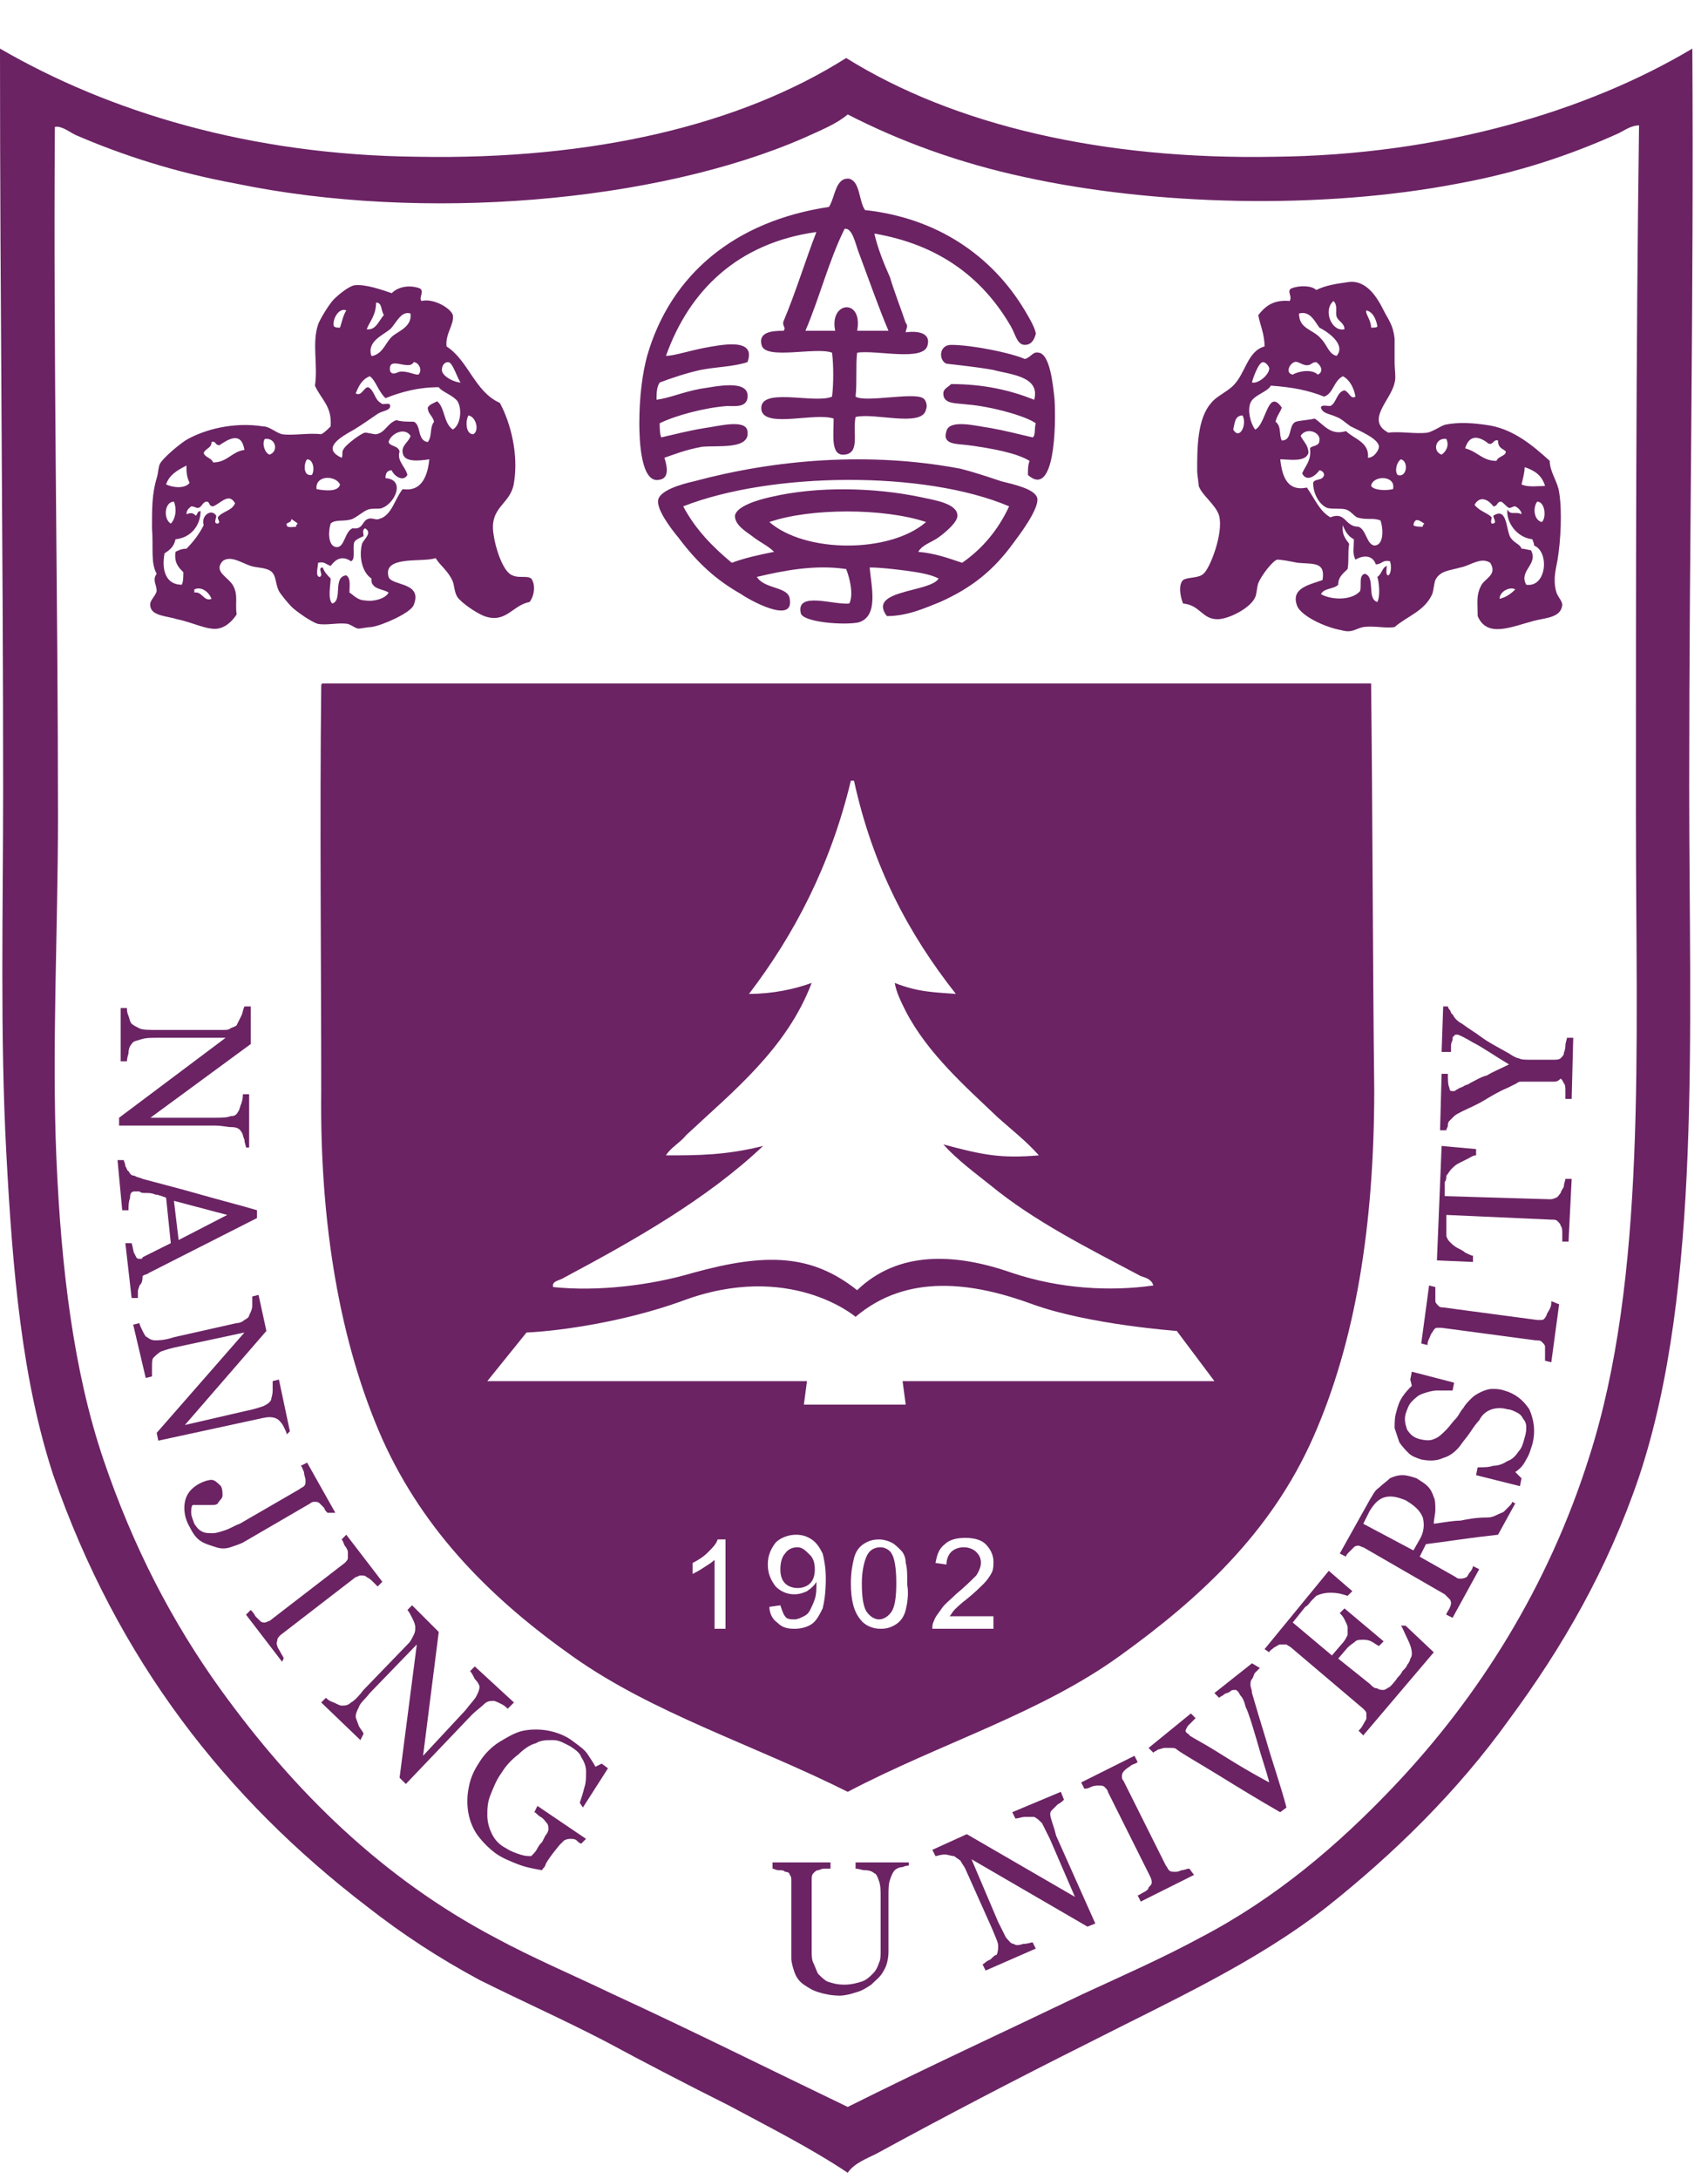 <svg xmlns="http://www.w3.org/2000/svg" xml:space="preserve" viewBox="0 0 109 139">
  <style>
    .st0{fill-rule:evenodd;clip-rule:evenodd}.st0,.st1{fill:#6b2364}
  </style>
  <path d="M0 3.1c6.9 4 15.9 6.8 26.7 6.9 11.1.2 20.5-2 27.3-6.3C60.9 8 70.4 10.2 81.3 10c10.6-.1 20-2.9 26.7-6.9.1 15.9-.2 31.1-.2 47 0 15.7.8 32.1-3.2 44.1-2 5.9-4.9 10.9-8.3 15.5-3.3 4.6-7.4 8.6-11.7 12-4.5 3.5-9.8 5.9-15.1 8.6-4.6 2.3-9.2 4.7-13.6 7.1-.6.3-1.4.6-1.8 1.2-2.4-1.6-5-2.9-7.6-4.3-2.6-1.3-5.3-2.7-7.9-4.1-2.7-1.4-5.4-2.6-8-3.9-2.6-1.4-4.9-2.9-7.2-4.7-9-6.9-15.9-15.7-20-27.5-2-6.1-2.6-13-3-20.6C0 66 .2 58.1.2 50.4.2 34.6 0 19.2 0 3.3v-.2zm51.3 5.7C41.9 12.9 27 14.2 15 11.7 11.2 11 7.8 9.9 4.8 8.6c-.4-.2-.9-.6-1.3-.5-.1 14.7.2 29.9.2 44 0 7.3-.4 14.8-.1 21.8.3 7 1.1 13.6 3 19.2s4.4 10.4 7.5 14.7c4.7 6.5 10.3 12 17.5 15.8 2.4 1.3 5 2.4 7.5 3.6 5 2.3 10 4.8 15 7.2 5-2.5 10-4.8 15-7.2 2.6-1.2 5.1-2.3 7.5-3.6 4.8-2.5 8.8-5.9 12.4-9.7 5.4-5.7 9.8-12.7 12.4-20.9 3.7-11.5 3-26.1 3-40.9 0-14.9 0-29.5.2-44.1-.5 0-.9.3-1.3.5-3.1 1.4-6.4 2.5-10.2 3.2-8.8 1.7-19.5 1.4-27.7-.4-4.2-.9-8-2.3-11.3-4-.7.6-1.7 1-2.8 1.5z" class="st0"/>
  <path d="M55.2 13.4c4.6.5 8.1 2.9 10.2 6.4.3.5.7 1.2.7 1.5-.1.4-.3.7-.7.7-.5 0-.6-.7-.9-1.2-1.8-3.1-4.6-5.2-8.7-5.9.2.9.6 1.9 1 2.8.3 1 .7 2 1 2.9.2.2 0 .4 0 .6.7-.1 1.6 0 1.4.8-.2 1.1-3.3.3-4.5.5-.1.8 0 1.9-.1 2.8.6.4 3.7-.3 4.3.1.2.1.3.5.2.7-.2 1.2-3.3.2-4.5.5-.2 1 .3 2.3-.7 2.4-.9.1-.7-1.2-.7-2.3-1.2-.4-4.3.6-4.6-.5-.3-1.6 3.4-.4 4.5-.9.1-.8.1-2 0-2.8-1-.4-4.3.5-4.5-.5-.2-.8.6-.9 1.4-.9.2-.2-.1-.3 0-.6.8-1.9 1.4-3.9 2.1-5.7-5 .7-8.1 3.7-9.6 7.9.5 0 1.4-.3 2.4-.5 1.1-.2 3.4-.7 2.8.9-.9.3-2 .3-3 .5-.9.2-1.8.5-2.6.8-.2.3-.2.7-.2 1.1.8-.1 1.7-.5 2.8-.7.8-.1 3.2-.7 3 .6-.1.6-.8.5-1.3.5-1.4.1-3.3.6-4.3 1.1 0 .2 0 .7.1.9.9-.2 1.6-.4 2.8-.6.8-.1 2.6-.6 2.7.2.2 1.2-1.9.9-2.9 1-1.1.2-1.8.5-2.4.7.2.6.3 1.3-.3 1.4-1.2.3-1.3-2.5-1.3-3.6 0-1.7.2-3.2.5-4.3 1.5-5.2 5.6-8.6 11.6-9.5.4-.6.4-1.9 1.3-1.8.7.2.6 1.4 1 2zm-.4 2.7c-.2-.5-.4-1.6-.9-1.5-1 2-1.6 4.4-2.5 6.5h1.9c-.4-1.9 1.8-2.1 1.4 0h2c-.6-1.4-1.3-3.4-1.9-5zm-28 2.3c.3.2-.1.6.1.8.8-.2 1.9.5 2 .9.1.6-.5 1.2-.4 2 1.4.9 1.8 2.9 3.4 3.6.7 1.3 1.2 3.3.9 5.1-.2 1.4-1.6 1.5-1.3 3.3.1.8.6 2.4 1.2 2.6.4.2.9 0 1.2.2.3.4.2 1.1-.1 1.5-1.1.2-1.5 1.4-2.9.9-.5-.2-1.4-.8-1.7-1.2-.2-.3-.2-.7-.3-1-.3-.7-.8-1-1.1-1.5-.8.3-3.4-.2-3 1.2.2.6 2.2.3 1.6 1.8-.2.5-2 1.3-2.7 1.4-.2 0-.7.1-.8.1-.2 0-.4-.2-.7-.3-.6-.1-1.3.1-1.9 0-.4-.1-1.4-.8-1.7-1.1-.2-.2-.7-.8-.8-1-.3-.6-.1-1.2-.8-1.4-.3-.1-.7-.1-1-.2-.6-.2-1.3-.7-1.8-.3-.6.7.4 1 .7 1.6.3.6.1 1 .2 1.8-.2.3-.6.8-1.2.9-.7.1-1.6-.4-2.6-.6-.6-.2-1.6-.2-1.7-.8-.1-.4.3-.6.4-1 0-.4-.3-.7 0-1.1-.4-.7-.2-1.7-.3-2.9 0-1.3 0-2.2.3-3.2.1-.3.1-.7.2-.9.2-.4 1.4-1.4 1.8-1.6 1.1-.6 2.9-1.1 4.8-.8.4 0 .8.4 1.2.5.7.1 1.7-.1 2.5 0 .2-.1.4-.3.6-.5.1-1.3-.6-1.7-1-2.6.2-1.3-.2-2.7.2-3.9.1-.3.7-1.3 1-1.6.3-.3.9-.8 1.3-.9.7-.1 1.8.3 2.4.5.5-.5 1.3-.5 1.8-.3zM23.4 21c.6.1.8-.6 1.1-.9-.2-.3-.1-.8-.5-.8 0 .8-.4 1.2-.6 1.7zm-2.1-.2c.1.1.2.1.4.1.1-.3.2-.8.4-1.1-.5-.2-.9.6-.8 1zm3.6.2c-.5.4-1.5.8-1.2 1.7h.1c.7-.2.8-.9 1.3-1.3.4-.3 1.2-.6 1.1-1.4-.6-.2-.9.6-1.3 1zm0 2.7.1.1c.2.1.4-.1.6-.1.5 0 .8.2 1.1.2.3-.3 0-.8-.3-.8-.3.6-1.7-.5-1.5.6zm3.7-.6c-.3 0-.4.3-.4.5 0 .4.8.8 1.2.8-.2-.2-.5-1.3-.8-1.3zm-5 .9c-.5.2-.7.6-.9 1.1.4.2.5-.4.8-.4.4.2.4.8.8 1 .1.2.6-.1.6.2 0 .3-.5.3-.8.5-.3.2-1 .7-1.5 1-.9.5-2.1 1.2-.8 1.8.1-.1 0-.4.1-.5.1-.3 1.2-1.1 1.4-1.1.2 0 .5.1.7.1.6-.1.7-.7 1.3-.9.3.1.7.1 1.1.1.5.2.2 1.2.9 1.3.3-.4.1-.9.4-1.3-.1-.4-.4-.5-.4-.9.1-.2.4-.3.6-.4.5.4.4 1.4 1 1.8.5-.3.6-1.3.3-1.8-.3-.4-1-.6-1.2-.9-1.3 0-2.4.3-3.4.7-.5-.5-.6-1.1-1-1.4zm6.6 3.7c.4-.2.2-1.1-.3-1.2-.2.3-.2 1.2.3 1.2zm-5.4.5c.1.3.6.2.7.6-.2.6.4 1 .5 1.5-.3.5-.9 0-1-.3-.3 0-.4.2-.4.5 1.3.1.6 1.6-.2 1.9-.2.1-.6 0-.9.1-.3.1-.6.4-1 .6-.5.2-1.1 0-1.4.3-.2.7-.1 1.5.4 1.5s.5-1 1-1.2c.7.1.6-.5 1-.6.2-.1.5.1.7 0 .8-.2 1-1.3 1.5-1.9 1.3.2 1.6-1 1.7-1.9-.7.1-1.6.2-1.7-.4-.1-.5.4-.7.5-1.1-.4-.6-1.3-.1-1.4.4zm-10.8.2c-.3 0-.2-.3-.5-.2 0 .4-.4.4-.5.7.1.3.5.3.6.6.9 0 1.2-.7 2-.8-.2-1.2-1-.7-1.6-.3zm2.9-.4c-.2.3 0 .9.3 1 .6-.2.4-1.1-.3-1zm3 2.3c.2-.3.1-1-.3-1-.2.2-.3 1.1.3 1zm-9.3.6c.4.2 1.2.3 1.5-.1-.2-.4-.2-.7-.2-1.1-.6.3-1.1.6-1.3 1.2zm9.6.3c.5.1 1.4.2 1.5-.3-.3-.6-1.6-.6-1.5.3zm-6.6 1.1c-.3 0-.2-.3-.4-.3-.3 0-.3.4-.6.4-.1 0-.2-.1-.4-.1-.1.1-.3.2-.3.5.3-.1.4-.1.6.1.1-.1.1-.3.3-.3 0 .9-.6 1.7-1.6 1.8-.1.5-.4.7-.7.9-.2 1.1.1 2 1.1 2 .1-.2.1-.5.1-.8-.3-.3-.6-.6-.5-1.3.2-.1.4-.2.7-.2.4-.4.8-.9 1.1-1.5-.2-.6.5-1.1.8-.6 0 .2-.2.5.1.5.2-.1 0-.2 0-.4.3-.4.9-.4 1.1-.9-.4-.7-.9 0-1.4.2zm-2.7 1.1c.3-.3.4-.9.2-1.4-.6 0-.7 1.1-.2 1.4zm7.4.1c0 .2.5.1.6.1 0-.1 0-.1.1-.2-.1-.1-.3-.2-.4-.3 0 .3-.4.2-.3.4zm4.9.7c-.2.1-.5.2-.6.4-.1.4.1 1.1-.2 1.2-.6-.4-1-.1-1.3.3-.3-.1-.4-.3-.8-.2 0 .2-.2.9.1.9.3-.1-.2-.6.2-.6.1.3.3.5.5.7 0 .4-.2 1.3.1 1.6.7-.2 0-1.7.9-1.8.3.2.2.7.2 1.1.2.1.5.5 1 .5.5.1 1.3-.1 1.5-.5-.3-.2-.8-.2-1-.5-.1-.1-.1-.3-.1-.4-.6-.4-.8-1.4-.6-2.2.1-.3.7-.7.2-1-.2.1-.1.3-.1.5zm-10.8 3.4v.2c.5-.1.6.6 1.1.4-.2-.5-.7-.8-1.1-.6zm82.7-1.7c-.6-.4-1.3.2-1.9.3-.7.2-1.3.2-1.6.8-.1.3-.1.6-.2.9-.5 1.1-1.6 1.4-2.4 2.1-.6.1-1.3-.1-2 0-.5.1-.7.4-1.4.2-1.1-.2-2.5-.9-2.8-1.5-.5-1.2.8-1.4 1.6-1.7.2-1.2-.6-1-1.6-1.1-.5-.1-1-.2-1.3-.2-.3.1-1 1-1.2 1.5-.1.3-.1.7-.2.9-.3.7-1.7 1.4-2.4 1.4-1 0-1.1-.9-2.2-1-.2-.5-.3-1.2 0-1.5.3-.2 1-.1 1.3-.4.4-.3 1.3-2.6 1-3.7-.2-.7-1.1-1.3-1.3-1.9 0-.2-.1-.7-.1-1 0-1.4 0-3.3.9-4.3.3-.4 1-.7 1.4-1.1.8-.8.9-2.2 2-2.5 0-.8-.3-1.4-.4-2 .4-.5.9-1 2-.9.2-.3-.2-.6.1-.8.5-.2 1.3-.2 1.6.1.6-.3 1.3-.4 2-.5 1.2-.2 1.9 1 2.3 1.8.3.6.6.9.7 1.8v1.5c0 .5.1 1 0 1.3-.2 1.1-1.9 2.4-.4 3.2.8-.1 1.7.1 2.5 0 .4-.1.8-.4 1.1-.5.9-.2 1.9-.1 2.6 0 1.7.2 3 1.3 4.1 2.3 0 .7.5 1.3.6 2 .2 1.2.1 3.1-.1 4.3-.1.6-.3 1.2-.1 2 .1.4.4.6.4.9-.1.8-1 .8-1.8 1-1.5.4-3 1.1-3.6-.3 0-.9-.1-1.3.2-1.9.2-.5 1.1-.7.6-1.5zM85.8 21c0-.4-.4-.5-.5-.8-.1-.3.1-.7-.2-1-.7.6-.1 2 .7 1.8zm1.7-.1c.2 0 .4 0 .4-.1-.1-.5-.3-.9-.7-1-.1.2.3.6.3 1.1zm-4.6-.9c0 1 .9 1 1.4 1.6.4.4.5 1 1 1.1.6-.7-.5-1.5-1.1-1.8-.3-.4-.6-1.1-1.3-.9zM81 23.5c0-.1-.2-.4-.4-.4-.3 0-.7 1.2-.7 1.3.4.1 1.1-.5 1.1-.9zm2.4-.2c-.3 0-.6-.3-.8-.2-.3.1-.6.7-.1.8.3-.2 1.2-.4 1.6 0 .4-.2.2-.6-.1-.8-.3 0-.3.2-.6.2zm2.3.7c-.6.3-.6 1.1-1.2 1.3-1-.4-2-.6-3.4-.7-.2.4-1.1.6-1.3 1.1-.2.5 0 1.3.3 1.7.7-.3.8-2.7 1.7-1.4-.1.3-.3.5-.4.9.4.3.2.8.4 1.2.7 0 .4-1 .9-1.2.4-.1.8-.1 1.2-.2.6.4 1 1.1 2 .8.5.5 1.5.7 1.4 1.7.4 0 .7-.5.7-.7 0-.5-1.2-1-1.8-1.3-.3-.2-.6-.5-.9-.6-.4-.2-.9-.2-1-.6 0-.2.4-.1.6-.1.4-.2.4-.9.9-1 .3.1.4.6.7.4-.1-.6-.4-1.1-.8-1.3zm-7 3.4c.4.7.9-.3.6-.9-.5 0-.5.5-.6.9zm4.3.4c.2.4.5.6.5 1.1-.2.6-1.2.4-1.8.4.1.8.3 2.1 1.7 1.8.5.7.8 1.5 1.5 1.9 1-.4.9.6 1.8.6.5.2.5 1.1 1 1.2.6 0 .6-1 .4-1.6-.5-.2-.9 0-1.5-.2-.2-.1-.4-.4-.7-.5-.4-.1-.8 0-1.2-.1-.5-.2-.9-.9-.9-1.6.1-.3.6-.1.7-.5 0-.2-.2-.3-.3-.3-.2.3-.8.8-1.1.2.2-.5.6-.8.5-1.6.1-.2.6-.1.6-.5.1-.5-.8-.9-1.2-.3zm10.5.8c.8.2 1.1.8 2 .8.1-.3.6-.3.6-.6-.2-.2-.5-.2-.5-.7-.3-.1-.3.3-.6.2-.5-.4-1.2-.7-1.5.3zM92 29c.3-.2.5-.6.3-1-.7-.1-.9.8-.3 1zm-2.6.3c-.3.2-.4.8-.2 1 .6.2.7-.9.2-1zm7.7 1.6c.4.2 1.1.1 1.5.1-.2-.7-.7-1-1.3-1.2 0 .3-.1.7-.2 1.1zm-9.6.1c.2.3 1 .3 1.4.2.2-.9-1.3-.9-1.4-.2zm6.6 1.2c.3.4.8.5 1.1.8 0 .1-.1.3 0 .4.4 0 .1-.3.1-.5.9-.6.8.9 1.1 1.4.3.4.6.4.7.7.2 0 .5.1.6.1.5.9-.8 1.3-.3 2.2 1.3.2 1.5-2.1.5-2.5 0-.2-.1-.3-.1-.4-1-.1-1.7-1.1-1.6-1.9.2.4.5.1.9.3 0-.2-.2-.4-.4-.5-.2 0-.2.1-.4.1-.2-.1-.3-.3-.5-.4-.3 0-.2.3-.5.3-.2-.3-.8-.8-1.2-.1zm4.3 1.1c.3-.3.2-1.3-.3-1.3-.3.4-.2 1.2.3 1.3zm-8.2.2c.1.1.4.1.6.1 0-.1 0-.1.1-.2-.2-.1-.6-.5-.7.1zm-4.1 1.2c-.1.6 0 1-.1 1.6-.3.3-.6.5-.6 1-.3.3-.9.2-1.1.6.7.4 2 .4 2.5-.2.1-.4-.1-1 .3-1.1.7.2.1 1.6.8 1.8.2-.4.1-1.3 0-1.6.3-.2.3-.6.6-.7 0 .2-.1.6.1.6.2-.1.2-.7.1-.9-.5-.1-.5.2-.9.2-.2-.6-.8-.6-1.3-.3-.2-.4-.1-.7-.1-1.3-.4-.2-.6-.6-.7-.9-.1.7.3 1 .4 1.2zm9.6 3.5c.4-.1.7-.3 1-.6-.3-.2-1 .1-1 .6z" class="st0"/>
  <path d="M65.4 22.9c.4-.1.5-.5.9-.4.7.1.9 2 1 3 .1 1.7 0 6.3-1.7 4.8 0-.4 0-.6.1-.9-.8-.5-2.4-.8-3.9-1-.7-.1-1.7 0-1.4-.9.2-.8 2-.3 2.8-.2 1.1.2 1.8.4 2.7.6.2-.1.1-.6.2-.9-.7-.5-3-1.1-4.4-1.2-.7-.1-1.5 0-1.5-.7 0-.3.3-.4.5-.6 2.1 0 3.8.4 5.3 1 .4-1.5-1.5-1.6-2.6-1.9-1.1-.2-2.2-.3-3-.4-.5-.2-.5-1.2.3-1.2 1.3 0 3.8.5 4.7.9zm-8.8 16.4c-1.3-1.7 2.8-1.5 3.3-2.4-.6-.3-1.4-.4-2.1-.5-.8-.1-1.6-.2-2.3-.2.1 1.2.6 3.1-.7 3.5-.9.2-3.6 0-3.7-.6-.3-1.4 2.1-.5 3.1-.6.3-.6 0-1.7-.2-2.2-2-.3-4 .1-5.7.5.5.8 2 .6 2.1 1.4.3 1.7-2.7 0-3.1-.3-1.6-.9-2.8-2-4-3.6-.5-.6-1.4-1.8-1.3-2.4.1-.6 1.4-1 2.3-1.2 5.2-1.4 11.2-1.9 17-.8.8.2 1.7.5 2.6.8.8.2 2.2.5 2.3 1.1.1.7-1.2 2.4-1.5 2.8-1.3 1.8-2.7 2.9-4.7 3.8-1 .4-2.1.9-3.4.9zm-13-7c.8 1.5 1.9 2.6 3.1 3.6.8-.3 1.7-.5 2.7-.7-.4-.4-.9-.6-1.4-1-.4-.3-1.1-.7-1.1-1.3.1-.6 1.4-1 2.3-1.2 3-.7 6.6-.6 9.5 0 .9.2 2.4.4 2.4 1.2 0 .4-.7 1-1.1 1.3-.5.4-1.1.5-1.4 1 1.1.1 1.9.4 2.8.7 1.3-.9 2.3-2.1 3-3.6-5.4-2.3-15.2-2.2-20.8 0zm5.5 1c2.3 2 7.7 2 10 0-2.7-.9-7.4-.9-10 0z" class="st0"/>
  <path d="M15.7 73.2c0-.1-.1-.3-.1-.5-.1-.2-.1-.4-.2-.5-.1-.2-.3-.3-.6-.3s-.6-.1-1.1-.1H7.6v-.5l6.8-5.1h-4.3c-.5 0-.8 0-1.1.1-.3.1-.5.1-.6.3-.1.1-.2.3-.2.6-.1.3-.1.5-.1.5h-.4v-3.4h.4c0 .1 0 .3.1.5.1.3.1.4.2.5.1.1.3.2.5.3.2.1.6.1 1.2.1h4.1c.2 0 .4 0 .5-.1.2-.1.3-.1.4-.2l.3-.6c.1-.2.1-.4.2-.6h.4v2.4l-6.4 4.7h4c.5 0 .9 0 1.1-.1.3 0 .4-.1.5-.3.1-.1.1-.3.2-.5.1-.3.1-.5.1-.6h.4v3.4h-.2zm-7.3 9.6L8 79.3h.4c.1.3.1.6.2.7.1.2.1.3.3.3H9s.1 0 .1-.1l1.8-.9-.3-2.9c-.3-.1-.5-.2-.7-.2-.2-.1-.4-.1-.6-.1-.2 0-.3 0-.4-.1h-.3c-.2 0-.3.1-.3.4-.1.3-.1.5-.1.8h-.4L7.5 74h.4c0 .1.1.2.1.4.1.1.1.3.2.3.1.2.2.3.4.3.1.1.3.1.5.2 1.1.3 2.3.6 3.7 1 1.4.4 2.6.7 3.6 1v.5l-6.9 3.5c-.1.1-.3.1-.4.2 0 .4-.1.5-.2.6 0 .1-.1.2-.1.4v.4h-.4zm3-3.7 3.1-1.6-3.4-.9.3 2.5zm6.9 12.4c0-.1-.1-.3-.2-.5s-.2-.3-.3-.4c-.1-.1-.3-.2-.6-.2s-.6.1-1.1.2l-6 1.3-.1-.5 5.6-6.4-4.2.9c-.5.1-.8.2-1.1.3-.2.1-.4.3-.5.4-.1.1-.1.3-.1.6v.6l-.4.1-.8-3.4.4-.1c0 .1.1.3.2.5s.2.4.3.4c.1.1.3.2.5.2s.6 0 1.2-.2l4-.9c.2 0 .4-.1.5-.2.2-.1.3-.2.3-.3.1-.2.2-.4.2-.6v-.6l.4-.1.5 2.3-5.2 6 3.9-.9c.5-.1.8-.2 1.1-.3.2-.1.4-.2.5-.4 0-.1.1-.3.1-.6v-.6l.4-.1.7 3.3-.2.2zm2.6 5c-.1-.1-.2-.2-.2-.3l-.3-.3c-.1-.1-.2-.1-.3-.1-.1 0-.2 0-.3.1l-4.3 2.5c-.2.1-.5.2-.8.3-.3.1-.6.1-.9 0-.3-.1-.7-.2-1-.4-.3-.2-.5-.5-.7-.9-.3-.5-.4-1.1-.3-1.6.1-.5.4-.9 1-1.2.2-.1.5-.2.7-.2.2 0 .4.2.6.4.1.2.1.4.1.6 0 .2-.2.3-.3.5-.1.1-.2.1-.4.1h-1.2c-.1.1-.1.3-.1.5s.1.4.2.7c.2.3.3.4.5.5.2.1.4.1.7.1.2 0 .5-.1.8-.2.3-.1.6-.3.9-.4l3.8-2.2c.1-.1.2-.1.3-.2.1-.1.1-.2.1-.4 0-.1-.1-.3-.1-.5-.1-.2-.1-.3-.2-.4l.4-.2 1.8 3.2h-.5zM18 106l-2.3-3 .3-.3c.1.1.2.2.3.4l.3.3c.1.1.2.1.3.1.1 0 .2-.1.3-.1l4.8-3.7c.1-.1.2-.2.2-.3V99c0-.1-.1-.3-.2-.4-.1-.2-.1-.3-.2-.4l.3-.3 2.3 3-.3.3-.3-.3c-.1-.1-.2-.2-.4-.3-.1-.1-.2-.1-.4-.1-.1 0-.2.1-.3.1l-4.8 3.7c-.1.1-.2.2-.2.3 0 .1-.1.2 0 .4 0 .1.1.2.2.4s.2.3.2.4l-.1.2zm14.4 3c-.1-.1-.2-.2-.4-.3-.2-.1-.4-.2-.5-.2-.2 0-.4 0-.6.2-.2.2-.5.4-.8.7l-4.2 4.4-.4-.4 1.1-8.5-3 3.1c-.3.4-.6.6-.7.9-.1.2-.2.4-.2.6 0 .1.1.3.2.6.1.2.3.4.3.5l-.2.4-2.5-2.4.3-.3c.1.1.2.2.5.3.2.1.4.2.5.2.2 0 .4 0 .6-.2.2-.1.5-.4.8-.8l2.9-3c.1-.1.2-.3.3-.5.1-.2.1-.3.1-.5s-.1-.4-.2-.6c-.1-.2-.2-.4-.3-.5l.3-.3 1.7 1.7-1 7.9 2.7-2.9c.3-.4.6-.7.7-.9.1-.2.2-.4.2-.6 0-.1-.1-.3-.3-.5-.1-.2-.2-.4-.3-.5l.3-.3 2.5 2.3-.4.4zm4.7 8.6c-.1 0-.2-.1-.3-.2-.1-.1-.3-.1-.4-.1-.1 0-.2 0-.4.1l-.3.3-.4.5c-.3.4-.5.7-.5.8-.1.2-.2.2-.2.3-.6-.1-1.1-.2-1.6-.4s-1-.4-1.4-.7c-.4-.3-.8-.7-1.1-1.1-.3-.4-.5-.9-.6-1.4-.1-.5-.1-1.1 0-1.6.1-.6.3-1.1.7-1.7.3-.5.8-1 1.3-1.3.5-.3 1-.6 1.5-.7.5-.1 1.1-.1 1.6 0s1.1.3 1.6.7c.4.3.7.5.9.8.2.3.4.6.5.8l.4-.2.4.3-1.6 2.5-.2-.3c.1-.3.2-.6.3-1 .1-.3.1-.6.1-1 0-.3-.1-.6-.3-.9-.1-.3-.4-.5-.7-.7-.4-.2-.7-.4-1.1-.4-.4 0-.8 0-1.1.2-.4.1-.8.4-1.1.7-.4.3-.8.7-1.1 1.2-.3.4-.5.9-.7 1.4-.2.5-.2.9-.2 1.3s.1.8.3 1.2c.2.4.5.7.9.9.3.2.6.3.9.4.3.1.5.1.7.1.2-.2.3-.3.4-.5.1-.2.2-.3.3-.4l.2-.4c.1-.1.2-.3.2-.4 0-.1 0-.3-.1-.4-.1-.1-.2-.3-.4-.4-.2-.1-.3-.3-.4-.3l.2-.4 3.1 2.1-.3.3zm21 1.4c-.1 0-.3 0-.5.1-.2 0-.4.1-.5.2-.1.1-.2.3-.3.6-.1.3-.1.6-.1 1v3.6c0 .4-.1.9-.3 1.2-.2.4-.5.6-.8.9-.3.2-.6.4-1 .5-.3.1-.7.2-1 .2-.5 0-1-.1-1.3-.2-.4-.1-.7-.3-1-.5-.3-.2-.5-.5-.6-.8-.1-.3-.2-.6-.2-.9V120c0-.2 0-.3-.1-.4 0-.1-.1-.2-.3-.2-.1-.1-.2-.1-.4-.1s-.3-.1-.4-.1v-.4H53v.4h-.4c-.2 0-.3.1-.4.1-.1 0-.2.1-.3.2-.1.1-.1.3-.1.4v4.6c0 .2 0 .5.1.7.1.2.2.5.3.7.2.2.4.4.6.5.3.1.6.2 1.1.2.4 0 .8-.1 1.1-.2.3-.1.5-.3.7-.5.2-.2.3-.4.4-.7.1-.2.1-.5.1-.7v-3.4c0-.5 0-.8-.1-1.1-.1-.3-.2-.5-.3-.5-.1-.1-.3-.2-.6-.2-.2 0-.4-.1-.6-.1v-.4H58v.2zm9.8-4.2c-.1.1-.2.2-.4.3l-.4.4c-.1.1-.1.3 0 .6s.2.6.3 1l2.5 5.6-.5.2-7.4-4.3 1.7 4 .5 1c.2.2.3.4.5.4.1.1.3.1.6 0 .3 0 .5-.1.6-.1l.2.4-3.2 1.4-.2-.4c.1 0 .2-.2.5-.3.2-.2.3-.3.4-.3.1-.2.1-.4.1-.6 0-.2-.2-.6-.4-1.1l-1.7-3.8c-.1-.2-.2-.3-.3-.5-.1-.1-.3-.2-.4-.3-.2 0-.4-.1-.6-.1-.3 0-.5.1-.6.1l-.2-.4 2.2-1 6.9 4-1.6-3.7-.5-1c-.2-.2-.3-.3-.5-.4h-.6c-.2 0-.4.1-.6.1l-.2-.4 3.1-1.3.2.5zm8.3 4.8-3.4 1.7-.2-.4c.1 0 .2-.1.4-.2s.3-.2.3-.3c.1-.1.2-.2.2-.3 0-.1 0-.2-.1-.4l-2.7-5.4c0-.1-.1-.2-.2-.3-.1-.1-.2-.1-.4-.1-.1 0-.3 0-.5.1s-.3.1-.4.1l-.2-.4 3.4-1.7.2.4c-.1.1-.2.1-.4.2-.1.1-.3.2-.4.3-.1.1-.2.2-.2.4 0 .1 0 .2.1.3l2.7 5.4c.1.1.1.2.2.3.1.1.2.1.4.1.1 0 .2 0 .4-.1.2 0 .3-.1.5-.1l.3.4zm4.2-13.2-.3.3c-.1.1-.1.3-.2.4-.1.1-.1.3-.1.4 0 .1.1.3.1.5.2.7.5 1.7.9 3 .4 1.4.9 2.8 1.3 4.3l-.4.3c-1.4-.8-2.7-1.6-4-2.4-1.3-.8-2.2-1.3-2.6-1.6-.1-.1-.2-.1-.4-.1h-.4c-.1 0-.3.1-.4.1-.1.1-.2.1-.3.2l-.3-.3 2.7-2.2.3.3-.5.5c-.1.2-.2.3-.1.4l.1.1c.1 0 .1.1.1.1.3.2.9.5 1.7 1 .8.5 1.9 1.2 3.4 2-.2-.8-.5-1.6-.8-2.7-.3-1-.5-1.7-.7-2.1-.1-.4-.2-.6-.3-.7-.1-.1-.1-.2-.2-.3-.1-.1-.1-.1-.2-.1s-.2 0-.3.1c-.1.1-.3.1-.4.2-.1.1-.2.1-.3.2l-.3-.3 2.4-1.9.5.3zm9.3-2.7 1.8 1.7-4.5 5.3-.3-.3c.1-.1.2-.2.3-.4.1-.2.2-.3.2-.4v-.3c0-.1-.1-.2-.2-.3l-4.6-3.9c-.1-.1-.2-.1-.3-.2h-.4c-.1 0-.2.1-.4.2-.1.1-.3.2-.3.3l-.3-.2 4.1-5 1.5 1.3-.3.3c-.3-.1-.6-.2-1.1-.2-.4 0-.7.1-.9.2l-.3.3c-.1.1-.2.3-.4.4l-.8 1 2.5 2.1.6-.7c.2-.2.3-.4.4-.6v-.5c0-.1-.1-.3-.2-.5s-.2-.3-.3-.4l.3-.3 2.5 2.1-.3.3c-.2-.1-.3-.2-.5-.3-.2-.1-.4-.1-.5-.1-.2 0-.4 0-.5.1-.1.1-.3.2-.5.4l-.6.7 2 1.6c.2.2.3.3.5.3.1.1.3.1.4.1.1 0 .2-.1.4-.2.1-.1.3-.3.5-.6.1-.1.2-.2.3-.4.1-.1.3-.3.3-.4.1-.1.2-.3.2-.4.1-.1.1-.3.1-.3 0-.3-.1-.6-.3-1-.2-.4-.3-.7-.4-.8h.3zm7-7.8-1.1 2c-.9.1-1.7.2-2.4.3-.7.1-1.4.2-2.2.3l-.4.8 2.3 1.3c.1.1.2.1.3.1.1 0 .2 0 .4-.1.1-.1.1-.2.2-.3.1-.1.2-.3.2-.4l.4.2-1.7 3.1-.4-.2c0-.1.1-.2.2-.4s.1-.3.1-.3c0-.1 0-.2-.1-.3l-.3-.3-5.2-3c-.1 0-.2-.1-.3-.1-.1 0-.2 0-.3.1l-.3.3c-.1.1-.2.2-.2.3l-.4-.2 1.9-3.4c.2-.3.3-.6.6-.8.2-.2.5-.4.7-.6.2-.1.5-.2.8-.2.3 0 .6.1.9.2.3.2.5.3.7.5.2.2.3.4.4.7.1.2.1.5.1.8 0 .3-.1.6-.1.9.7-.1 1.3-.2 1.7-.2.5-.1 1-.2 1.7-.2.3 0 .5-.1.7-.2.2-.1.3-.1.4-.2l.3-.3c.1-.1.2-.2.2-.3l.2.1zm-7-.2c-.5-.2-.9-.3-1.3-.2-.4.1-.7.4-1 .9l-.4.8 3.2 1.7.4-.7c.3-.5.3-1 .2-1.4-.2-.5-.6-.8-1.1-1.1zm4.8-6.9c.2-.1.5-.2.7-.2.3 0 .5 0 .8.1.7.2 1.2.6 1.6 1.2.3.7.4 1.4.2 2.2-.1.3-.2.7-.4 1-.2.4-.4.6-.7.8l.4.4-.1.5-2.8-.7.1-.5c.4 0 .7 0 1-.1.3 0 .6-.1.9-.3.3-.1.5-.3.7-.6.2-.2.3-.5.4-.9.1-.3.1-.5.1-.7 0-.2-.1-.4-.2-.5-.1-.2-.2-.3-.4-.4-.2-.1-.4-.2-.6-.2-.3-.1-.7-.1-1 0-.3.1-.6.3-.8.7-.2.2-.4.5-.6.8-.2.3-.4.5-.6.8-.3.4-.7.7-1.1.8-.4.2-.9.2-1.4.1-.3-.1-.6-.2-.8-.4-.2-.2-.4-.4-.6-.7l-.3-.9c0-.3 0-.7.1-1 .1-.4.2-.7.4-1 .2-.3.4-.5.6-.7L90 88l.1-.5 2.7.7-.1.5h-1c-.3 0-.6.1-.9.2-.3.1-.5.3-.7.5-.2.2-.3.5-.4.8-.1.4 0 .7.1 1 .2.3.4.5.8.6.4.1.7.1.9 0 .3-.1.5-.3.8-.6.2-.2.4-.5.6-.7.2-.2.3-.5.5-.7.1-.2.3-.4.5-.6.2-.2.4-.3.6-.4zm5-5.6-.5 3.7-.4-.1v-.9c0-.1-.1-.2-.2-.3-.1-.1-.2-.1-.4-.1l-6-.8h-.3c-.1 0-.2.1-.3.3-.1.1-.1.2-.2.4s-.1.3-.1.4l-.4-.1.5-3.7.4.1v.9c0 .1.1.2.2.3.1.1.2.1.3.1l6 .8h.3c.1 0 .2-.1.3-.3 0-.1.1-.2.2-.4s.1-.3.1-.5l.5.2zm-5.3-9.9v.4c-.2 0-.3.1-.5.2l-.6.3c-.2.1-.3.2-.5.4-.1.1-.2.3-.3.4 0 .1 0 .3-.1.4v.9l6.7.2c.1 0 .2 0 .4-.1.1 0 .2-.2.3-.3 0-.1.1-.2.2-.4 0-.2.1-.4.1-.5h.4l-.2 4h-.4v-.5c0-.2 0-.4-.1-.5 0-.1-.1-.2-.2-.3-.1-.1-.2-.1-.4-.1l-6.7-.3v1.3c0 .1.1.3.2.4.1.1.3.3.5.4.2.1.4.2.5.3.2.1.4.2.5.2v.4l-2.3-.1.3-7.3 2.2.2zm-1.8-9.2c0 .1 0 .2.1.3.1.1.1.3.2.3.1.2.2.3.2.3.1.1.2.2.4.3.4.3.9.6 1.3.9.4.3 1 .6 1.7 1 .3.2.5.3.6.3.2.1.4.1.7.1h1.6c.1 0 .3 0 .4-.1.1-.1.2-.2.2-.3 0-.1.1-.2.1-.5 0-.2.1-.4.1-.5h.4l-.1 3.9h-.4v-.5c0-.2 0-.4-.1-.5-.1-.2-.1-.2-.2-.3-.2.2-.3.2-.5.2h-2c-.1 0-.2 0-.3.1l-.6.3c-.5.2-1 .5-1.5.8-.5.3-1 .5-1.4.7-.2.1-.4.2-.5.3l-.3.3c-.1.1-.1.2-.1.3 0 .1-.1.2-.1.3h-.4l.1-3.6h.4c0 .4 0 .7.1.9 0 .2.1.2.2.2h.1c.1 0 .1-.1.2-.1.1-.1.2-.1.4-.2.1-.1.3-.1.4-.2.4-.2.7-.4 1.1-.5.3-.2.8-.4 1.4-.7-1-.6-1.7-1.1-2.3-1.4-.5-.3-.9-.5-1-.5-.1 0-.2 0-.2.1-.1 0-.1.1-.1.2s-.1.2-.1.4v.4H92l.1-2.9h.3zM50.9 98.7c-.3 0-.6.1-.8.4-.2.2-.3.6-.3 1s.1.7.3.9c.2.2.5.3.8.3.3 0 .6-.1.8-.3.2-.2.3-.5.3-.9s-.1-.7-.3-.9c-.3-.3-.5-.5-.8-.5zm5.3 0c-.3 0-.6.1-.8.4-.2.3-.4 1-.4 1.9 0 .9.1 1.5.3 1.8.2.3.5.5.8.5.3 0 .6-.2.8-.5.2-.3.3-.9.3-1.8s-.1-1.6-.3-1.9c-.1-.2-.4-.4-.7-.4z" class="st1"/>
  <path d="M87.5 43.6H20.6c-.1 0-.1.1-.1.2-.1 8.6 0 17.5 0 25.8-.1 8.5 1.2 16.1 3.9 22.2 2.7 6 7.1 10.3 12.2 13.9 5.1 3.6 11.5 5.6 17.5 8.6 5.9-3.1 12.3-5 17.4-8.7 5-3.6 9.6-7.8 12.3-13.9 2.7-6.1 3.9-13.5 3.9-22.2-.1-8.5-.1-17.4-.2-25.9zM36 81.5c4.5-2.4 9.1-5 12.7-8.4-2.4.6-4.2.6-6.2.6.3-.5.9-.8 1.3-1.3 3-2.8 6.4-5.5 8-9.7-1.1.4-2.5.7-4 .7 2.9-3.8 5.2-8.2 6.5-13.6h.2c1.2 5.5 3.5 9.8 6.5 13.6-1.3-.1-2.4-.1-3.9-.7.1.6.4 1.2.7 1.8 1.4 2.7 3.8 4.8 5.9 6.8.9.8 1.8 1.5 2.6 2.4-2.4.2-3.5 0-6.1-.7.9 1 2 1.8 3 2.6 2.8 2.3 6.2 4 9.6 5.8.3.1.7.2.8.6-2.8.4-6 .2-9-.8-3.7-1.3-7.3-1.4-9.9 1.1-2.9-2.3-5.8-2.4-10.5-1.1-2.7.8-6.1 1.2-8.9.9-.1-.4.4-.4.7-.6zm10.3 22.4h-.7v-4.4c-.2.2-.4.3-.7.5-.3.2-.5.3-.7.4v-.7c.4-.2.7-.4 1-.7.3-.3.5-.5.6-.8h.5v5.7zm6.2-1.3c-.2.4-.4.8-.7 1-.3.2-.7.3-1.1.3-.5 0-.8-.1-1.1-.4-.3-.2-.5-.6-.5-1l.7-.1c.1.3.2.6.3.7.1.2.4.2.6.2.2 0 .4-.1.6-.2.2-.1.3-.2.4-.4.1-.2.2-.4.3-.7.1-.3.1-.6.1-.9v-.2c-.1.2-.3.4-.6.6-.2.1-.5.2-.8.2-.5 0-.9-.2-1.2-.5-.3-.4-.5-.8-.5-1.4 0-.6.2-1 .5-1.4.3-.3.8-.5 1.3-.5.4 0 .7.1 1 .3.3.2.5.5.7.9.1.4.2.9.2 1.6 0 .9-.1 1.5-.2 1.9zm5.3.1c-.1.4-.3.7-.6.9-.3.2-.6.3-1 .3-.5 0-1-.2-1.3-.6-.4-.5-.6-1.2-.6-2.3 0-.7.1-1.2.2-1.6.1-.4.3-.7.6-.9.3-.2.6-.3 1-.3.3 0 .6.1.8.2.2.1.4.3.6.5.2.2.3.5.3.8.1.3.1.8.1 1.4.1.6 0 1.2-.1 1.6zm5.5 1.2h-3.8c0-.2 0-.3.1-.5.1-.3.3-.5.5-.8.2-.3.5-.5.9-.9.6-.5 1-.9 1.3-1.2.2-.3.3-.6.3-.8 0-.3-.1-.5-.3-.7-.2-.2-.5-.3-.8-.3-.3 0-.6.1-.8.3-.2.2-.3.5-.3.8l-.7-.1c.1-.5.2-.9.6-1.2.3-.3.8-.4 1.3-.4s1 .1 1.3.4c.3.3.5.7.5 1.1 0 .2 0 .5-.1.7-.1.2-.3.5-.5.7-.2.2-.6.6-1.1 1-.4.3-.7.6-.8.7-.1.1-.2.3-.3.4h2.8v.8zm-5.7-15.8.2 1.5h-6.5l.2-1.5H31.1l2.5-3.1c2.2-.1 6.3-.7 9.9-2 6.9-2.6 11.1 1 11.1 1 3.3-2.8 7.5-2.2 11.3-.8 3.6 1.3 9.2 1.7 9.2 1.7l2.4 3.2H57.6z" class="st1"/>
</svg>
